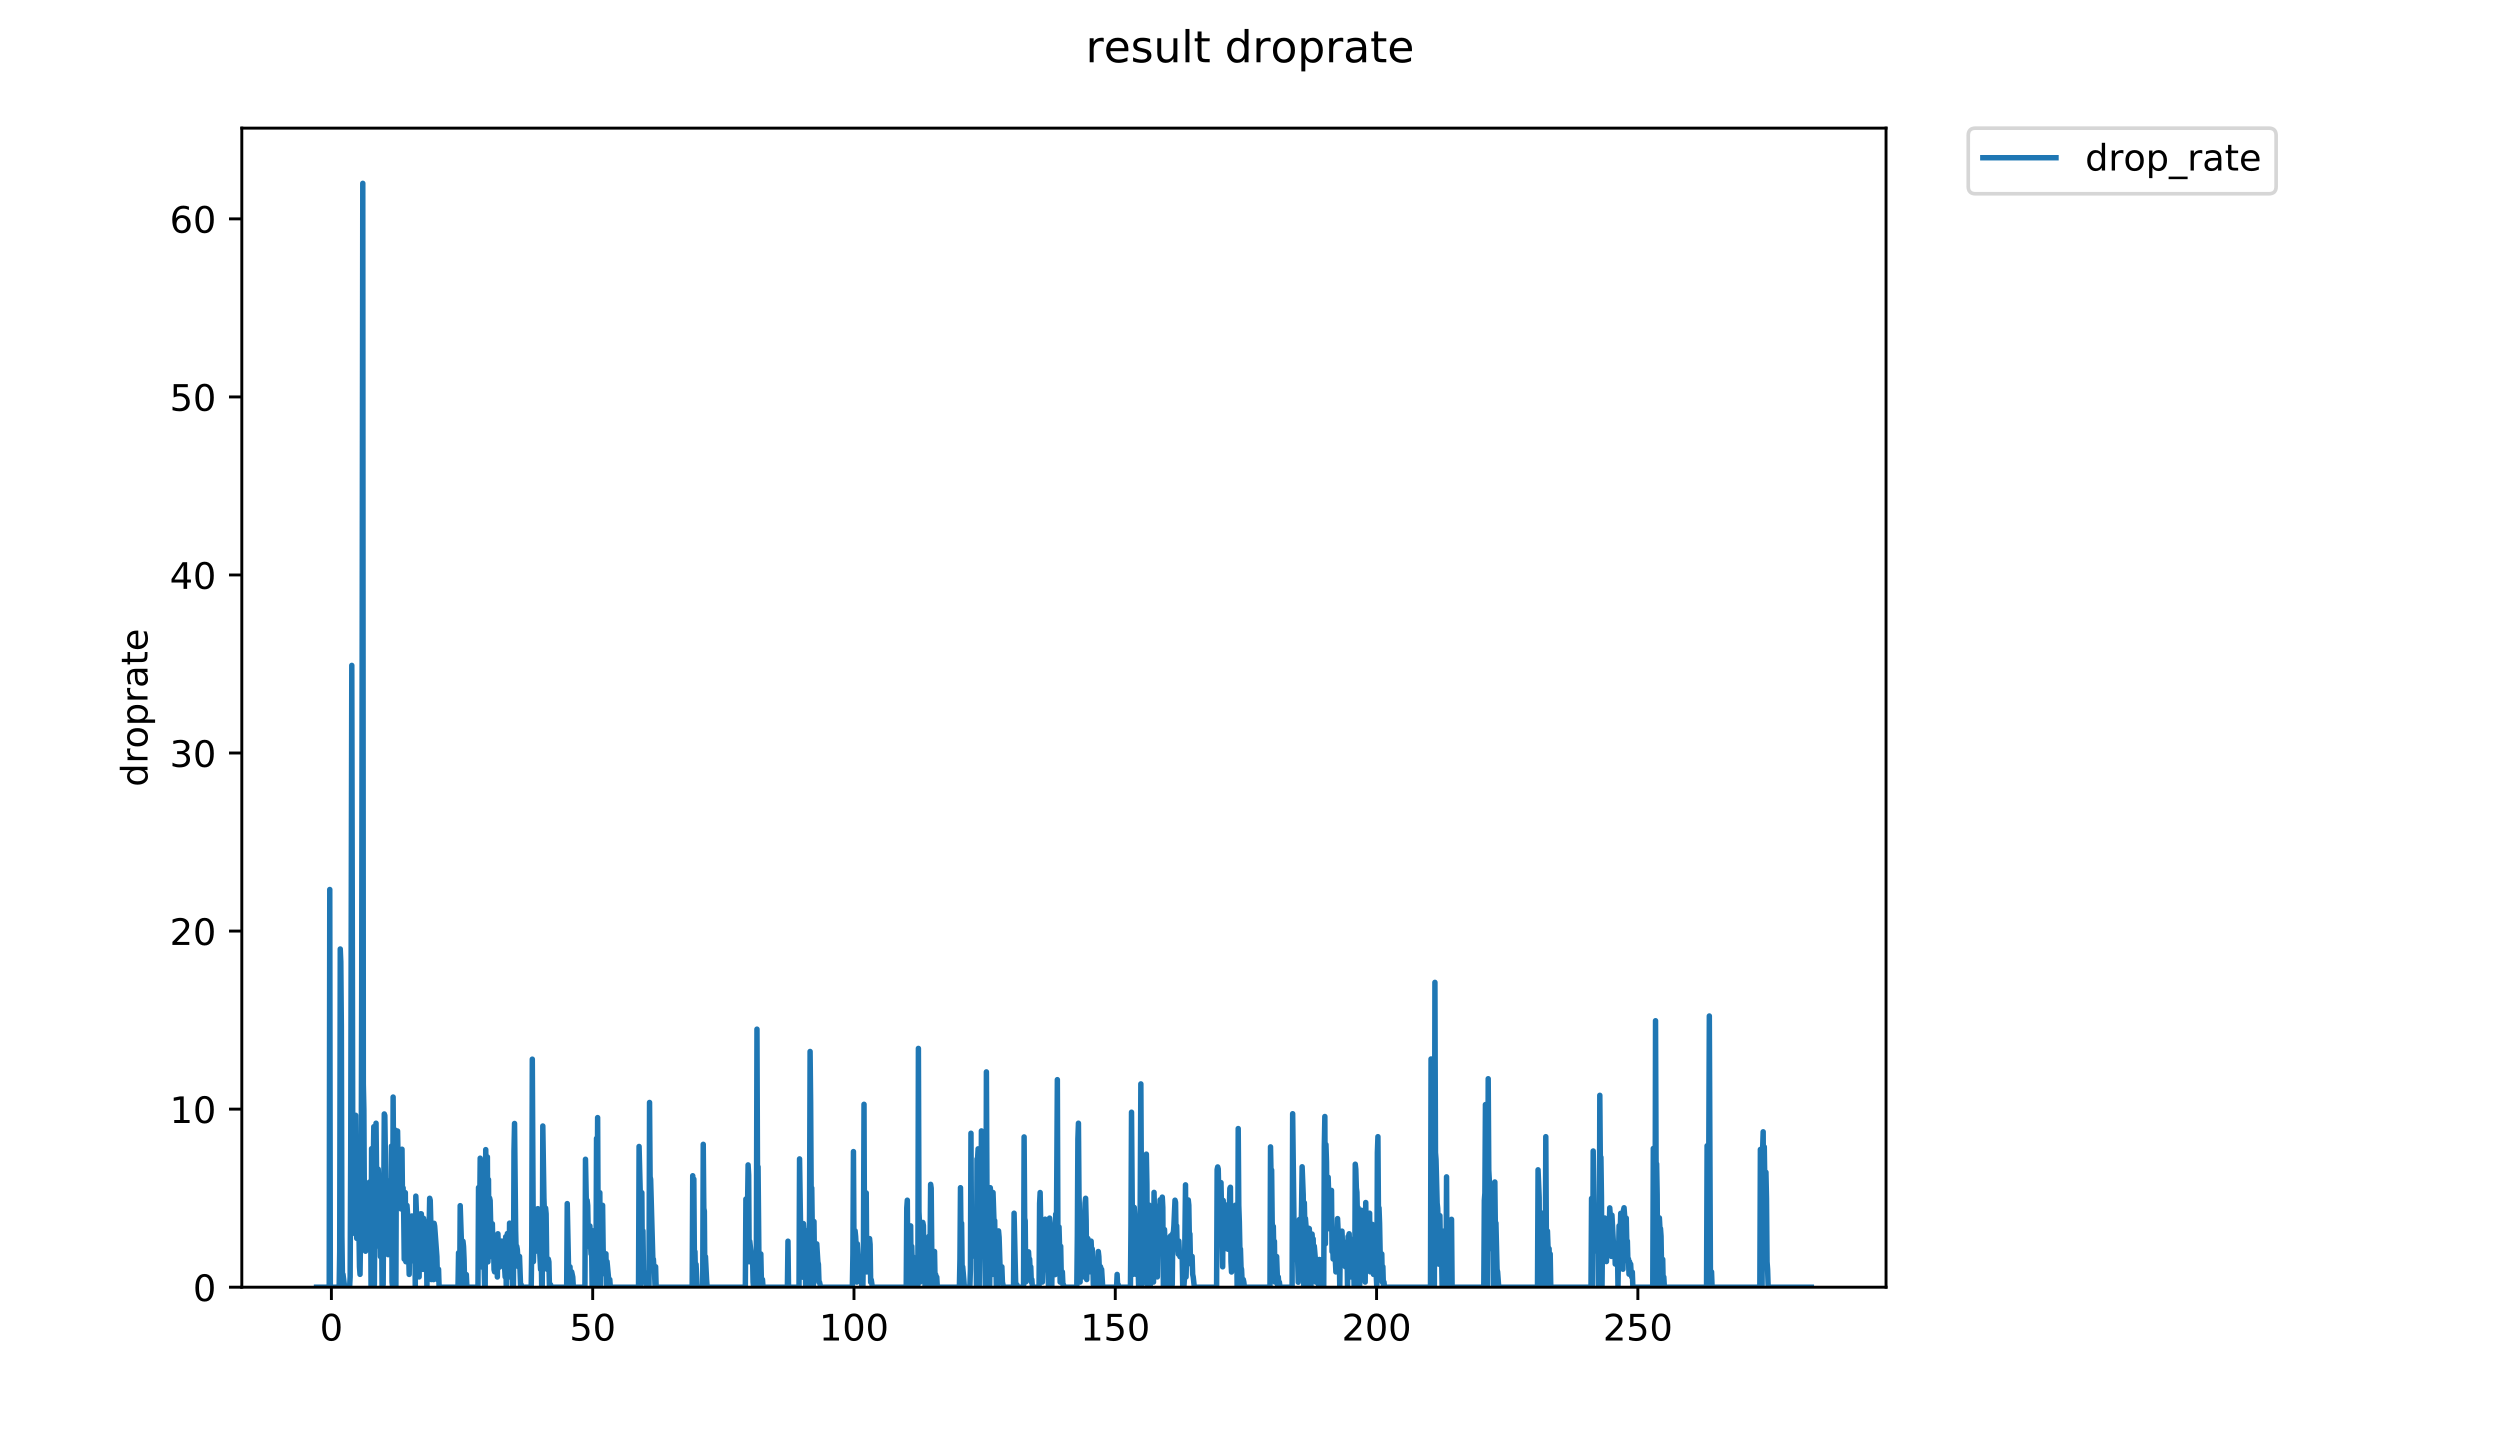 <?xml version="1.0" encoding="utf-8" standalone="no"?>
<!DOCTYPE svg PUBLIC "-//W3C//DTD SVG 1.1//EN"
  "http://www.w3.org/Graphics/SVG/1.1/DTD/svg11.dtd">
<!-- Created with matplotlib (https://matplotlib.org/) -->
<svg height="396pt" version="1.1" viewBox="0 0 684 396" width="684pt" xmlns="http://www.w3.org/2000/svg" xmlns:xlink="http://www.w3.org/1999/xlink">
 <defs>
  <style type="text/css">
*{stroke-linecap:butt;stroke-linejoin:round;}
  </style>
 </defs>
 <g id="figure_1">
  <g id="patch_1">
   <path d="M 0 396 
L 684 396 
L 684 0 
L 0 0 
z
" style="fill:#ffffff;"/>
  </g>
  <g id="axes_1">
   <g id="patch_2">
    <path d="M 66.159 352.174 
L 516.019 352.174 
L 516.019 35.062 
L 66.159 35.062 
z
" style="fill:#ffffff;"/>
   </g>
   <g id="matplotlib.axis_1">
    <g id="xtick_1">
     <g id="line2d_1">
      <defs>
       <path d="M 0 0 
L 0 3.5 
" id="m9788aae1ba" style="stroke:#000000;stroke-width:0.8;"/>
      </defs>
      <g>
       <use style="stroke:#000000;stroke-width:0.8;" x="90.671" xlink:href="#m9788aae1ba" y="352.174"/>
      </g>
     </g>
     <g id="text_1">
      <!-- 0 -->
      <defs>
       <path d="M 31.781 66.406 
Q 24.172 66.406 20.328 58.906 
Q 16.5 51.422 16.5 36.375 
Q 16.5 21.391 20.328 13.891 
Q 24.172 6.391 31.781 6.391 
Q 39.453 6.391 43.281 13.891 
Q 47.125 21.391 47.125 36.375 
Q 47.125 51.422 43.281 58.906 
Q 39.453 66.406 31.781 66.406 
z
M 31.781 74.219 
Q 44.047 74.219 50.516 64.516 
Q 56.984 54.828 56.984 36.375 
Q 56.984 17.969 50.516 8.266 
Q 44.047 -1.422 31.781 -1.422 
Q 19.531 -1.422 13.062 8.266 
Q 6.594 17.969 6.594 36.375 
Q 6.594 54.828 13.062 64.516 
Q 19.531 74.219 31.781 74.219 
z
" id="DejaVuSans-48"/>
      </defs>
      <g transform="translate(87.49 366.773)scale(0.1 -0.1)">
       <use xlink:href="#DejaVuSans-48"/>
      </g>
     </g>
    </g>
    <g id="xtick_2">
     <g id="line2d_2">
      <g>
       <use style="stroke:#000000;stroke-width:0.8;" x="162.161" xlink:href="#m9788aae1ba" y="352.174"/>
      </g>
     </g>
     <g id="text_2">
      <!-- 50 -->
      <defs>
       <path d="M 10.797 72.906 
L 49.516 72.906 
L 49.516 64.594 
L 19.828 64.594 
L 19.828 46.734 
Q 21.969 47.469 24.109 47.828 
Q 26.266 48.188 28.422 48.188 
Q 40.625 48.188 47.75 41.5 
Q 54.891 34.812 54.891 23.391 
Q 54.891 11.625 47.562 5.094 
Q 40.234 -1.422 26.906 -1.422 
Q 22.312 -1.422 17.547 -0.641 
Q 12.797 0.141 7.719 1.703 
L 7.719 11.625 
Q 12.109 9.234 16.797 8.062 
Q 21.484 6.891 26.703 6.891 
Q 35.156 6.891 40.078 11.328 
Q 45.016 15.766 45.016 23.391 
Q 45.016 31 40.078 35.438 
Q 35.156 39.891 26.703 39.891 
Q 22.75 39.891 18.812 39.016 
Q 14.891 38.141 10.797 36.281 
z
" id="DejaVuSans-53"/>
      </defs>
      <g transform="translate(155.798 366.773)scale(0.1 -0.1)">
       <use xlink:href="#DejaVuSans-53"/>
       <use x="63.623" xlink:href="#DejaVuSans-48"/>
      </g>
     </g>
    </g>
    <g id="xtick_3">
     <g id="line2d_3">
      <g>
       <use style="stroke:#000000;stroke-width:0.8;" x="233.65" xlink:href="#m9788aae1ba" y="352.174"/>
      </g>
     </g>
     <g id="text_3">
      <!-- 100 -->
      <defs>
       <path d="M 12.406 8.297 
L 28.516 8.297 
L 28.516 63.922 
L 10.984 60.406 
L 10.984 69.391 
L 28.422 72.906 
L 38.281 72.906 
L 38.281 8.297 
L 54.391 8.297 
L 54.391 0 
L 12.406 0 
z
" id="DejaVuSans-49"/>
      </defs>
      <g transform="translate(224.106 366.773)scale(0.1 -0.1)">
       <use xlink:href="#DejaVuSans-49"/>
       <use x="63.623" xlink:href="#DejaVuSans-48"/>
       <use x="127.246" xlink:href="#DejaVuSans-48"/>
      </g>
     </g>
    </g>
    <g id="xtick_4">
     <g id="line2d_4">
      <g>
       <use style="stroke:#000000;stroke-width:0.8;" x="305.14" xlink:href="#m9788aae1ba" y="352.174"/>
      </g>
     </g>
     <g id="text_4">
      <!-- 150 -->
      <g transform="translate(295.596 366.773)scale(0.1 -0.1)">
       <use xlink:href="#DejaVuSans-49"/>
       <use x="63.623" xlink:href="#DejaVuSans-53"/>
       <use x="127.246" xlink:href="#DejaVuSans-48"/>
      </g>
     </g>
    </g>
    <g id="xtick_5">
     <g id="line2d_5">
      <g>
       <use style="stroke:#000000;stroke-width:0.8;" x="376.63" xlink:href="#m9788aae1ba" y="352.174"/>
      </g>
     </g>
     <g id="text_5">
      <!-- 200 -->
      <defs>
       <path d="M 19.188 8.297 
L 53.609 8.297 
L 53.609 0 
L 7.328 0 
L 7.328 8.297 
Q 12.938 14.109 22.625 23.891 
Q 32.328 33.688 34.812 36.531 
Q 39.547 41.844 41.422 45.531 
Q 43.312 49.219 43.312 52.781 
Q 43.312 58.594 39.234 62.25 
Q 35.156 65.922 28.609 65.922 
Q 23.969 65.922 18.812 64.312 
Q 13.672 62.703 7.812 59.422 
L 7.812 69.391 
Q 13.766 71.781 18.938 73 
Q 24.125 74.219 28.422 74.219 
Q 39.75 74.219 46.484 68.547 
Q 53.219 62.891 53.219 53.422 
Q 53.219 48.922 51.531 44.891 
Q 49.859 40.875 45.406 35.406 
Q 44.188 33.984 37.641 27.219 
Q 31.109 20.453 19.188 8.297 
z
" id="DejaVuSans-50"/>
      </defs>
      <g transform="translate(367.086 366.773)scale(0.1 -0.1)">
       <use xlink:href="#DejaVuSans-50"/>
       <use x="63.623" xlink:href="#DejaVuSans-48"/>
       <use x="127.246" xlink:href="#DejaVuSans-48"/>
      </g>
     </g>
    </g>
    <g id="xtick_6">
     <g id="line2d_6">
      <g>
       <use style="stroke:#000000;stroke-width:0.8;" x="448.119" xlink:href="#m9788aae1ba" y="352.174"/>
      </g>
     </g>
     <g id="text_6">
      <!-- 250 -->
      <g transform="translate(438.576 366.773)scale(0.1 -0.1)">
       <use xlink:href="#DejaVuSans-50"/>
       <use x="63.623" xlink:href="#DejaVuSans-53"/>
       <use x="127.246" xlink:href="#DejaVuSans-48"/>
      </g>
     </g>
    </g>
   </g>
   <g id="matplotlib.axis_2">
    <g id="ytick_1">
     <g id="line2d_7">
      <defs>
       <path d="M 0 0 
L -3.5 0 
" id="m0dadcef025" style="stroke:#000000;stroke-width:0.8;"/>
      </defs>
      <g>
       <use style="stroke:#000000;stroke-width:0.8;" x="66.159" xlink:href="#m0dadcef025" y="352.174"/>
      </g>
     </g>
     <g id="text_7">
      <!-- 0 -->
      <g transform="translate(52.796 355.973)scale(0.1 -0.1)">
       <use xlink:href="#DejaVuSans-48"/>
      </g>
     </g>
    </g>
    <g id="ytick_2">
     <g id="line2d_8">
      <g>
       <use style="stroke:#000000;stroke-width:0.8;" x="66.159" xlink:href="#m0dadcef025" y="303.458"/>
      </g>
     </g>
     <g id="text_8">
      <!-- 10 -->
      <g transform="translate(46.434 307.257)scale(0.1 -0.1)">
       <use xlink:href="#DejaVuSans-49"/>
       <use x="63.623" xlink:href="#DejaVuSans-48"/>
      </g>
     </g>
    </g>
    <g id="ytick_3">
     <g id="line2d_9">
      <g>
       <use style="stroke:#000000;stroke-width:0.8;" x="66.159" xlink:href="#m0dadcef025" y="254.742"/>
      </g>
     </g>
     <g id="text_9">
      <!-- 20 -->
      <g transform="translate(46.434 258.541)scale(0.1 -0.1)">
       <use xlink:href="#DejaVuSans-50"/>
       <use x="63.623" xlink:href="#DejaVuSans-48"/>
      </g>
     </g>
    </g>
    <g id="ytick_4">
     <g id="line2d_10">
      <g>
       <use style="stroke:#000000;stroke-width:0.8;" x="66.159" xlink:href="#m0dadcef025" y="206.026"/>
      </g>
     </g>
     <g id="text_10">
      <!-- 30 -->
      <defs>
       <path d="M 40.578 39.312 
Q 47.656 37.797 51.625 33 
Q 55.609 28.219 55.609 21.188 
Q 55.609 10.406 48.188 4.484 
Q 40.766 -1.422 27.094 -1.422 
Q 22.516 -1.422 17.656 -0.516 
Q 12.797 0.391 7.625 2.203 
L 7.625 11.719 
Q 11.719 9.328 16.594 8.109 
Q 21.484 6.891 26.812 6.891 
Q 36.078 6.891 40.938 10.547 
Q 45.797 14.203 45.797 21.188 
Q 45.797 27.641 41.281 31.266 
Q 36.766 34.906 28.719 34.906 
L 20.219 34.906 
L 20.219 43.016 
L 29.109 43.016 
Q 36.375 43.016 40.234 45.922 
Q 44.094 48.828 44.094 54.297 
Q 44.094 59.906 40.109 62.906 
Q 36.141 65.922 28.719 65.922 
Q 24.656 65.922 20.016 65.031 
Q 15.375 64.156 9.812 62.312 
L 9.812 71.094 
Q 15.438 72.656 20.344 73.438 
Q 25.25 74.219 29.594 74.219 
Q 40.828 74.219 47.359 69.109 
Q 53.906 64.016 53.906 55.328 
Q 53.906 49.266 50.438 45.094 
Q 46.969 40.922 40.578 39.312 
z
" id="DejaVuSans-51"/>
      </defs>
      <g transform="translate(46.434 209.825)scale(0.1 -0.1)">
       <use xlink:href="#DejaVuSans-51"/>
       <use x="63.623" xlink:href="#DejaVuSans-48"/>
      </g>
     </g>
    </g>
    <g id="ytick_5">
     <g id="line2d_11">
      <g>
       <use style="stroke:#000000;stroke-width:0.8;" x="66.159" xlink:href="#m0dadcef025" y="157.31"/>
      </g>
     </g>
     <g id="text_11">
      <!-- 40 -->
      <defs>
       <path d="M 37.797 64.312 
L 12.891 25.391 
L 37.797 25.391 
z
M 35.203 72.906 
L 47.609 72.906 
L 47.609 25.391 
L 58.016 25.391 
L 58.016 17.188 
L 47.609 17.188 
L 47.609 0 
L 37.797 0 
L 37.797 17.188 
L 4.891 17.188 
L 4.891 26.703 
z
" id="DejaVuSans-52"/>
      </defs>
      <g transform="translate(46.434 161.109)scale(0.1 -0.1)">
       <use xlink:href="#DejaVuSans-52"/>
       <use x="63.623" xlink:href="#DejaVuSans-48"/>
      </g>
     </g>
    </g>
    <g id="ytick_6">
     <g id="line2d_12">
      <g>
       <use style="stroke:#000000;stroke-width:0.8;" x="66.159" xlink:href="#m0dadcef025" y="108.594"/>
      </g>
     </g>
     <g id="text_12">
      <!-- 50 -->
      <g transform="translate(46.434 112.393)scale(0.1 -0.1)">
       <use xlink:href="#DejaVuSans-53"/>
       <use x="63.623" xlink:href="#DejaVuSans-48"/>
      </g>
     </g>
    </g>
    <g id="ytick_7">
     <g id="line2d_13">
      <g>
       <use style="stroke:#000000;stroke-width:0.8;" x="66.159" xlink:href="#m0dadcef025" y="59.878"/>
      </g>
     </g>
     <g id="text_13">
      <!-- 60 -->
      <defs>
       <path d="M 33.016 40.375 
Q 26.375 40.375 22.484 35.828 
Q 18.609 31.297 18.609 23.391 
Q 18.609 15.531 22.484 10.953 
Q 26.375 6.391 33.016 6.391 
Q 39.656 6.391 43.531 10.953 
Q 47.406 15.531 47.406 23.391 
Q 47.406 31.297 43.531 35.828 
Q 39.656 40.375 33.016 40.375 
z
M 52.594 71.297 
L 52.594 62.312 
Q 48.875 64.062 45.094 64.984 
Q 41.312 65.922 37.594 65.922 
Q 27.828 65.922 22.672 59.328 
Q 17.531 52.734 16.797 39.406 
Q 19.672 43.656 24.016 45.922 
Q 28.375 48.188 33.594 48.188 
Q 44.578 48.188 50.953 41.516 
Q 57.328 34.859 57.328 23.391 
Q 57.328 12.156 50.688 5.359 
Q 44.047 -1.422 33.016 -1.422 
Q 20.359 -1.422 13.672 8.266 
Q 6.984 17.969 6.984 36.375 
Q 6.984 53.656 15.188 63.938 
Q 23.391 74.219 37.203 74.219 
Q 40.922 74.219 44.703 73.484 
Q 48.484 72.75 52.594 71.297 
z
" id="DejaVuSans-54"/>
      </defs>
      <g transform="translate(46.434 63.677)scale(0.1 -0.1)">
       <use xlink:href="#DejaVuSans-54"/>
       <use x="63.623" xlink:href="#DejaVuSans-48"/>
      </g>
     </g>
    </g>
    <g id="text_14">
     <!-- droprate -->
     <defs>
      <path d="M 45.406 46.391 
L 45.406 75.984 
L 54.391 75.984 
L 54.391 0 
L 45.406 0 
L 45.406 8.203 
Q 42.578 3.328 38.25 0.953 
Q 33.938 -1.422 27.875 -1.422 
Q 17.969 -1.422 11.734 6.484 
Q 5.516 14.406 5.516 27.297 
Q 5.516 40.188 11.734 48.094 
Q 17.969 56 27.875 56 
Q 33.938 56 38.25 53.625 
Q 42.578 51.266 45.406 46.391 
z
M 14.797 27.297 
Q 14.797 17.391 18.875 11.75 
Q 22.953 6.109 30.078 6.109 
Q 37.203 6.109 41.297 11.75 
Q 45.406 17.391 45.406 27.297 
Q 45.406 37.203 41.297 42.844 
Q 37.203 48.484 30.078 48.484 
Q 22.953 48.484 18.875 42.844 
Q 14.797 37.203 14.797 27.297 
z
" id="DejaVuSans-100"/>
      <path d="M 41.109 46.297 
Q 39.594 47.172 37.812 47.578 
Q 36.031 48 33.891 48 
Q 26.266 48 22.188 43.047 
Q 18.109 38.094 18.109 28.812 
L 18.109 0 
L 9.078 0 
L 9.078 54.688 
L 18.109 54.688 
L 18.109 46.188 
Q 20.953 51.172 25.484 53.578 
Q 30.031 56 36.531 56 
Q 37.453 56 38.578 55.875 
Q 39.703 55.766 41.062 55.516 
z
" id="DejaVuSans-114"/>
      <path d="M 30.609 48.391 
Q 23.391 48.391 19.188 42.75 
Q 14.984 37.109 14.984 27.297 
Q 14.984 17.484 19.156 11.844 
Q 23.344 6.203 30.609 6.203 
Q 37.797 6.203 41.984 11.859 
Q 46.188 17.531 46.188 27.297 
Q 46.188 37.016 41.984 42.703 
Q 37.797 48.391 30.609 48.391 
z
M 30.609 56 
Q 42.328 56 49.016 48.375 
Q 55.719 40.766 55.719 27.297 
Q 55.719 13.875 49.016 6.219 
Q 42.328 -1.422 30.609 -1.422 
Q 18.844 -1.422 12.172 6.219 
Q 5.516 13.875 5.516 27.297 
Q 5.516 40.766 12.172 48.375 
Q 18.844 56 30.609 56 
z
" id="DejaVuSans-111"/>
      <path d="M 18.109 8.203 
L 18.109 -20.797 
L 9.078 -20.797 
L 9.078 54.688 
L 18.109 54.688 
L 18.109 46.391 
Q 20.953 51.266 25.266 53.625 
Q 29.594 56 35.594 56 
Q 45.562 56 51.781 48.094 
Q 58.016 40.188 58.016 27.297 
Q 58.016 14.406 51.781 6.484 
Q 45.562 -1.422 35.594 -1.422 
Q 29.594 -1.422 25.266 0.953 
Q 20.953 3.328 18.109 8.203 
z
M 48.688 27.297 
Q 48.688 37.203 44.609 42.844 
Q 40.531 48.484 33.406 48.484 
Q 26.266 48.484 22.188 42.844 
Q 18.109 37.203 18.109 27.297 
Q 18.109 17.391 22.188 11.75 
Q 26.266 6.109 33.406 6.109 
Q 40.531 6.109 44.609 11.75 
Q 48.688 17.391 48.688 27.297 
z
" id="DejaVuSans-112"/>
      <path d="M 34.281 27.484 
Q 23.391 27.484 19.188 25 
Q 14.984 22.516 14.984 16.5 
Q 14.984 11.719 18.141 8.906 
Q 21.297 6.109 26.703 6.109 
Q 34.188 6.109 38.703 11.406 
Q 43.219 16.703 43.219 25.484 
L 43.219 27.484 
z
M 52.203 31.203 
L 52.203 0 
L 43.219 0 
L 43.219 8.297 
Q 40.141 3.328 35.547 0.953 
Q 30.953 -1.422 24.312 -1.422 
Q 15.922 -1.422 10.953 3.297 
Q 6 8.016 6 15.922 
Q 6 25.141 12.172 29.828 
Q 18.359 34.516 30.609 34.516 
L 43.219 34.516 
L 43.219 35.406 
Q 43.219 41.609 39.141 45 
Q 35.062 48.391 27.688 48.391 
Q 23 48.391 18.547 47.266 
Q 14.109 46.141 10.016 43.891 
L 10.016 52.203 
Q 14.938 54.109 19.578 55.047 
Q 24.219 56 28.609 56 
Q 40.484 56 46.344 49.844 
Q 52.203 43.703 52.203 31.203 
z
" id="DejaVuSans-97"/>
      <path d="M 18.312 70.219 
L 18.312 54.688 
L 36.812 54.688 
L 36.812 47.703 
L 18.312 47.703 
L 18.312 18.016 
Q 18.312 11.328 20.141 9.422 
Q 21.969 7.516 27.594 7.516 
L 36.812 7.516 
L 36.812 0 
L 27.594 0 
Q 17.188 0 13.234 3.875 
Q 9.281 7.766 9.281 18.016 
L 9.281 47.703 
L 2.688 47.703 
L 2.688 54.688 
L 9.281 54.688 
L 9.281 70.219 
z
" id="DejaVuSans-116"/>
      <path d="M 56.203 29.594 
L 56.203 25.203 
L 14.891 25.203 
Q 15.484 15.922 20.484 11.062 
Q 25.484 6.203 34.422 6.203 
Q 39.594 6.203 44.453 7.469 
Q 49.312 8.734 54.109 11.281 
L 54.109 2.781 
Q 49.266 0.734 44.188 -0.344 
Q 39.109 -1.422 33.891 -1.422 
Q 20.797 -1.422 13.156 6.188 
Q 5.516 13.812 5.516 26.812 
Q 5.516 40.234 12.766 48.109 
Q 20.016 56 32.328 56 
Q 43.359 56 49.781 48.891 
Q 56.203 41.797 56.203 29.594 
z
M 47.219 32.234 
Q 47.125 39.594 43.094 43.984 
Q 39.062 48.391 32.422 48.391 
Q 24.906 48.391 20.391 44.141 
Q 15.875 39.891 15.188 32.172 
z
" id="DejaVuSans-101"/>
     </defs>
     <g transform="translate(40.354 215.236)rotate(-90)scale(0.1 -0.1)">
      <use xlink:href="#DejaVuSans-100"/>
      <use x="63.477" xlink:href="#DejaVuSans-114"/>
      <use x="104.559" xlink:href="#DejaVuSans-111"/>
      <use x="165.74" xlink:href="#DejaVuSans-112"/>
      <use x="229.217" xlink:href="#DejaVuSans-114"/>
      <use x="270.33" xlink:href="#DejaVuSans-97"/>
      <use x="331.609" xlink:href="#DejaVuSans-116"/>
      <use x="370.818" xlink:href="#DejaVuSans-101"/>
     </g>
    </g>
   </g>
   <g id="line2d_14">
    <path clip-path="url(#p35def9f3db)" d="M 86.607 352.174 
L 90.074 352.174 
L 90.224 243.37 
L 90.376 352.174 
L 92.792 352.174 
L 92.942 342.403 
L 93.093 259.649 
L 93.243 263.154 
L 93.394 280.78 
L 93.545 338.235 
L 93.695 349.37 
L 93.846 348.664 
L 94.299 352.174 
L 95.651 352.174 
L 95.801 349.374 
L 95.951 315.672 
L 96.251 182.055 
L 96.551 334.625 
L 96.701 332.462 
L 96.851 333.949 
L 97.002 320.677 
L 97.153 337.559 
L 97.304 305.143 
L 97.604 338.818 
L 97.754 320.54 
L 97.903 321.199 
L 98.053 335.303 
L 98.204 336.731 
L 98.354 346.583 
L 98.505 348.664 
L 98.807 327.048 
L 98.957 272.035 
L 99.257 50.163 
L 99.406 296.559 
L 99.556 303.599 
L 99.708 331.266 
L 99.858 326.904 
L 100.008 342.333 
L 100.458 329.679 
L 100.608 340.927 
L 100.759 333.276 
L 100.909 338.155 
L 101.059 323.435 
L 101.212 325.841 
L 101.365 323.843 
L 101.517 352.174 
L 101.667 314.268 
L 101.82 322.376 
L 101.97 321.377 
L 102.122 318.769 
L 102.273 308.267 
L 102.425 351.481 
L 102.732 310.831 
L 102.882 307.313 
L 103.182 335.278 
L 103.331 340.91 
L 103.482 319.884 
L 103.934 329.936 
L 104.084 343.799 
L 104.235 326.904 
L 104.385 333.923 
L 104.535 352.174 
L 104.685 340.943 
L 104.835 351.471 
L 105.137 304.782 
L 105.287 305.211 
L 105.438 315.881 
L 105.589 341.705 
L 105.741 322.903 
L 106.043 335.424 
L 106.197 343.279 
L 106.504 332.163 
L 106.655 342.431 
L 106.807 339.701 
L 107.107 313.566 
L 107.258 350.77 
L 107.408 352.174 
L 107.558 300.154 
L 107.708 321.99 
L 107.858 316.271 
L 108.009 317.877 
L 108.161 309.21 
L 108.316 352.174 
L 108.469 309.392 
L 108.774 309.453 
L 109.08 325.804 
L 109.231 317.975 
L 109.686 330.753 
L 109.988 314.431 
L 110.14 329.936 
L 110.291 324.994 
L 110.443 331.326 
L 110.594 344.508 
L 110.745 327.012 
L 110.896 326.313 
L 111.047 345.205 
L 111.349 329.808 
L 111.499 331.905 
L 111.802 343.14 
L 111.953 348.679 
L 112.104 338.875 
L 112.256 340.343 
L 112.406 345.052 
L 112.557 334.701 
L 112.709 332.688 
L 112.86 334.028 
L 113.162 341.023 
L 113.464 332.604 
L 113.616 352.174 
L 113.768 327.263 
L 113.919 331.236 
L 114.07 338.155 
L 114.22 339.539 
L 114.37 332.491 
L 114.521 334.65 
L 114.671 349.366 
L 114.821 335.327 
L 114.971 334.625 
L 115.124 332.078 
L 115.276 332.106 
L 115.733 347.303 
L 115.885 333.33 
L 116.036 341.055 
L 116.187 335.424 
L 116.494 340.575 
L 116.645 336.145 
L 116.799 352.174 
L 116.95 342.459 
L 117.104 344.595 
L 117.254 334.002 
L 117.407 335.566 
L 117.559 327.851 
L 117.71 328.41 
L 117.86 334.002 
L 118.012 350.086 
L 118.163 335.376 
L 118.317 341.18 
L 118.468 342.431 
L 118.621 350.101 
L 118.771 334.701 
L 118.923 335.472 
L 119.53 343.799 
L 119.684 350.113 
L 119.835 349.398 
L 119.986 347.268 
L 120.136 352.174 
L 125.307 352.174 
L 125.458 342.764 
L 125.608 352.174 
L 125.76 352.174 
L 125.911 329.872 
L 126.215 338.951 
L 126.52 352.174 
L 126.671 339.611 
L 126.823 341.039 
L 126.978 344.679 
L 127.128 352.174 
L 127.28 348.694 
L 127.43 350.772 
L 127.583 348.719 
L 127.734 352.174 
L 130.773 352.174 
L 130.924 324.916 
L 131.076 332.021 
L 131.229 332.192 
L 131.381 316.883 
L 131.532 320.631 
L 131.988 346.708 
L 132.139 346.607 
L 132.29 338.913 
L 132.594 352.174 
L 132.745 352.174 
L 132.896 314.539 
L 133.047 322.861 
L 133.198 321.288 
L 133.349 316.528 
L 133.501 345.254 
L 133.651 322.734 
L 133.801 343.64 
L 133.953 327.781 
L 134.104 328.478 
L 134.406 341.675 
L 134.558 343.835 
L 134.709 334.825 
L 134.864 341.882 
L 135.015 338.989 
L 135.168 347.364 
L 135.319 347.968 
L 135.47 347.268 
L 135.622 343.858 
L 135.773 347.31 
L 135.925 342.431 
L 136.076 349.382 
L 136.227 337.559 
L 136.381 341.794 
L 136.531 339.647 
L 136.686 346.685 
L 136.99 344.627 
L 137.294 339.557 
L 137.445 342.403 
L 137.596 340.292 
L 137.902 345.911 
L 138.055 346.662 
L 138.205 349.362 
L 138.358 338.374 
L 138.508 352.174 
L 138.662 339.156 
L 138.813 337.496 
L 139.115 343.062 
L 139.265 349.37 
L 139.415 334.65 
L 139.566 348.674 
L 139.717 340.309 
L 139.87 342.5 
L 140.02 342.403 
L 140.175 351.488 
L 140.325 352.174 
L 140.475 352.174 
L 140.625 314.917 
L 140.778 307.386 
L 141.08 336.731 
L 141.231 343.088 
L 141.382 340.975 
L 141.535 341.838 
L 141.837 346.567 
L 142.138 343.763 
L 142.442 352.174 
L 142.593 351.478 
L 142.746 352.174 
L 145.335 352.174 
L 145.485 340.975 
L 145.636 289.79 
L 145.938 345.185 
L 146.088 339.575 
L 146.391 342.459 
L 146.542 335.351 
L 146.845 339.683 
L 147.148 330.692 
L 147.45 338.135 
L 147.902 347.316 
L 148.053 340.991 
L 148.207 352.174 
L 148.359 352.174 
L 148.51 308.078 
L 148.815 327.676 
L 149.117 336.798 
L 149.268 330.538 
L 149.42 332.115 
L 149.571 344.486 
L 149.722 347.303 
L 149.873 344.486 
L 150.024 344.486 
L 150.177 345.254 
L 150.33 352.174 
L 150.482 352.174 
L 150.633 351.474 
L 150.787 352.174 
L 155.043 352.174 
L 155.195 329.306 
L 155.65 351.478 
L 155.803 347.33 
L 155.954 346.599 
L 156.105 352.174 
L 156.257 348.022 
L 156.408 347.975 
L 156.711 349.402 
L 156.864 352.174 
L 160.036 352.174 
L 160.186 317.177 
L 160.489 332.632 
L 160.64 328.41 
L 160.791 329.84 
L 160.942 337.538 
L 161.093 335.4 
L 161.246 341.118 
L 161.397 335.424 
L 161.697 343.062 
L 161.848 339.575 
L 161.999 352.174 
L 162.149 336.731 
L 162.299 345.155 
L 162.908 352.174 
L 163.06 347.323 
L 163.21 311.46 
L 163.36 339.539 
L 163.51 305.778 
L 163.661 337.496 
L 163.811 338.115 
L 164.112 326.313 
L 164.263 352.174 
L 164.413 332.519 
L 164.719 330.341 
L 164.869 329.776 
L 165.02 341.675 
L 165.175 344.69 
L 165.327 344.541 
L 165.481 345.322 
L 165.632 348.704 
L 165.782 343.036 
L 165.933 352.174 
L 166.083 345.155 
L 166.533 350.062 
L 166.684 350.776 
L 166.835 350.077 
L 166.986 352.174 
L 174.7 352.174 
L 174.851 313.677 
L 175.152 325.576 
L 175.303 352.174 
L 175.605 326.313 
L 175.756 346.575 
L 175.906 336.753 
L 176.057 347.975 
L 176.207 347.975 
L 176.358 350.772 
L 176.509 348.679 
L 176.961 352.174 
L 177.565 352.174 
L 177.715 301.633 
L 177.865 321.946 
L 178.015 322.692 
L 178.617 344.453 
L 178.769 344.519 
L 178.92 347.282 
L 179.071 347.968 
L 179.222 352.174 
L 179.372 346.567 
L 179.523 352.174 
L 189.377 352.174 
L 189.529 321.683 
L 189.681 324.376 
L 189.833 322.605 
L 189.985 344.562 
L 190.137 342.445 
L 190.289 349.394 
L 190.441 345.92 
L 190.744 352.174 
L 192.255 352.174 
L 192.407 313.09 
L 192.559 330.618 
L 192.71 331.355 
L 192.861 352.174 
L 193.013 343.811 
L 193.317 350.092 
L 193.468 352.174 
L 203.923 352.174 
L 204.076 328.057 
L 204.227 329.142 
L 204.378 335.4 
L 204.529 329.904 
L 204.681 318.721 
L 204.832 321.509 
L 204.984 345.215 
L 205.135 339.629 
L 205.438 342.417 
L 205.589 345.215 
L 205.891 343.763 
L 206.042 350.774 
L 206.192 352.174 
L 206.801 352.174 
L 206.954 339.754 
L 207.104 281.581 
L 207.254 321.946 
L 207.405 319.23 
L 207.706 351.472 
L 207.857 345.155 
L 208.158 343.075 
L 208.309 350.077 
L 208.61 350.071 
L 208.761 352.174 
L 215.43 352.174 
L 215.588 339.593 
L 215.738 352.174 
L 218.607 352.174 
L 218.757 317.076 
L 219.209 347.282 
L 219.51 342.403 
L 219.667 349.445 
L 219.819 334.776 
L 220.123 339.718 
L 220.274 336.753 
L 220.425 352.174 
L 220.575 336.731 
L 220.878 341.765 
L 221.029 340.959 
L 221.183 352.174 
L 221.339 352.174 
L 221.491 332.078 
L 221.641 287.687 
L 221.792 301.851 
L 221.943 327.676 
L 222.094 325.032 
L 222.246 336.863 
L 222.401 335.069 
L 222.552 352.174 
L 222.704 334.208 
L 222.854 346.583 
L 223.007 349.41 
L 223.16 341.794 
L 223.312 342.445 
L 223.463 340.326 
L 223.767 345.264 
L 223.918 345.911 
L 224.072 350.798 
L 224.225 350.802 
L 224.53 352.174 
L 233.2 352.174 
L 233.352 343.14 
L 233.503 315.077 
L 233.653 341.66 
L 233.954 336.753 
L 234.107 338.334 
L 234.262 341.318 
L 234.413 350.78 
L 234.564 340.309 
L 234.867 346.575 
L 235.018 345.175 
L 235.168 345.875 
L 235.319 348.664 
L 235.471 343.847 
L 235.622 346.599 
L 235.775 352.174 
L 236.088 352.174 
L 236.243 340.672 
L 236.395 302.138 
L 236.545 346.583 
L 236.697 328.478 
L 236.849 332.021 
L 237 326.387 
L 237.152 347.999 
L 237.454 339.611 
L 237.606 346.638 
L 237.757 338.894 
L 237.908 338.875 
L 238.06 340.477 
L 238.215 350.81 
L 238.371 350.144 
L 238.678 352.174 
L 247.94 352.174 
L 248.09 330.507 
L 248.241 328.376 
L 248.395 348.724 
L 248.702 339.647 
L 248.852 347.268 
L 249.003 337.475 
L 249.154 335.4 
L 249.305 351.475 
L 249.456 340.991 
L 249.606 346.575 
L 249.758 343.835 
L 249.913 352.174 
L 250.064 347.31 
L 250.216 352.174 
L 251.121 352.174 
L 251.274 286.849 
L 251.427 331.561 
L 251.578 334.726 
L 251.729 350.776 
L 251.879 343.101 
L 252.03 345.155 
L 252.18 344.441 
L 252.331 334.701 
L 252.486 334.459 
L 252.643 335.329 
L 252.795 344.616 
L 252.95 346.008 
L 253.102 352.174 
L 253.254 339.683 
L 253.405 339.575 
L 254.012 352.174 
L 254.163 338.235 
L 254.316 341.102 
L 254.467 341.039 
L 254.621 324.042 
L 254.773 325.11 
L 254.925 341.838 
L 255.079 342.159 
L 255.23 352.174 
L 255.381 345.866 
L 255.534 350.798 
L 255.685 342.403 
L 255.838 350.794 
L 255.989 348.684 
L 256.143 349.445 
L 256.296 349.414 
L 256.447 352.174 
L 262.487 352.174 
L 262.639 344.519 
L 262.79 324.955 
L 262.941 339.629 
L 263.092 334.676 
L 263.244 347.33 
L 263.395 346.591 
L 263.696 350.074 
L 263.847 352.174 
L 265.355 352.174 
L 265.506 347.275 
L 265.656 310.057 
L 265.806 341.66 
L 265.957 343.751 
L 266.107 340.943 
L 266.257 342.347 
L 266.557 334.6 
L 266.708 338.837 
L 266.858 338.837 
L 267.008 332.548 
L 267.159 352.174 
L 267.309 317.076 
L 267.459 317.127 
L 267.61 314.323 
L 267.761 325.576 
L 267.911 352.174 
L 268.211 319.087 
L 268.363 343.14 
L 268.513 309.416 
L 268.663 312.22 
L 268.814 331.115 
L 268.965 331.934 
L 269.116 331.176 
L 269.266 338.135 
L 269.417 338.681 
L 269.573 352.174 
L 269.727 352.174 
L 269.878 293.271 
L 270.029 325.615 
L 270.179 324.837 
L 270.481 338.135 
L 270.784 352.174 
L 270.935 324.955 
L 271.085 326.313 
L 271.237 337.538 
L 271.389 336.236 
L 271.542 348.684 
L 271.693 326.276 
L 271.994 335.351 
L 272.144 333.949 
L 272.294 343.738 
L 272.444 343.049 
L 272.595 352.174 
L 272.747 341.705 
L 272.897 352.174 
L 273.199 336.775 
L 273.354 338.49 
L 273.66 347.993 
L 273.81 348.674 
L 273.961 350.772 
L 274.111 346.591 
L 274.262 350.772 
L 274.563 352.174 
L 277.302 352.174 
L 277.453 331.934 
L 277.909 352.174 
L 278.059 351.473 
L 278.213 351.487 
L 278.364 352.174 
L 280.041 352.174 
L 280.195 311.064 
L 280.346 333.357 
L 280.497 334.002 
L 280.647 350.737 
L 280.798 347.268 
L 280.949 347.981 
L 281.253 350.101 
L 281.405 342.5 
L 281.558 345.264 
L 281.708 344.486 
L 281.863 348.063 
L 282.014 346.599 
L 282.165 350.776 
L 282.315 350.077 
L 282.466 352.174 
L 284.28 352.174 
L 284.432 329.306 
L 284.582 326.276 
L 284.885 342.445 
L 285.036 338.175 
L 285.187 350.776 
L 285.488 337.517 
L 285.801 347.425 
L 285.954 333.57 
L 286.111 342.067 
L 286.262 341.765 
L 286.413 343.775 
L 286.564 340.275 
L 286.867 352.174 
L 287.018 336.798 
L 287.169 333.276 
L 287.319 334.65 
L 287.47 343.088 
L 287.621 338.894 
L 287.772 352.174 
L 287.922 337.475 
L 288.073 343.775 
L 288.224 343.075 
L 288.378 343.279 
L 288.532 344.616 
L 288.685 348.739 
L 288.838 332.192 
L 288.991 343.906 
L 289.291 295.397 
L 289.442 338.155 
L 289.594 342.459 
L 289.748 335.684 
L 289.901 341.18 
L 290.053 350.782 
L 290.203 340.975 
L 290.357 348.743 
L 290.509 349.41 
L 290.661 347.999 
L 290.811 351.473 
L 290.963 351.481 
L 291.116 352.174 
L 294.609 352.174 
L 294.759 338.175 
L 294.91 311.577 
L 295.06 307.313 
L 295.211 326.94 
L 295.361 331.876 
L 295.512 350.774 
L 295.663 343.088 
L 295.814 343.088 
L 295.964 342.375 
L 296.115 343.049 
L 296.27 342.595 
L 296.57 349.366 
L 296.872 329.142 
L 297.024 327.851 
L 297.174 333.949 
L 297.326 350.089 
L 297.476 340.975 
L 297.626 338.837 
L 297.777 345.866 
L 297.927 344.453 
L 298.078 347.268 
L 298.228 347.962 
L 298.38 345.235 
L 298.531 339.575 
L 298.682 343.101 
L 298.832 341.675 
L 298.983 344.475 
L 299.134 351.476 
L 299.285 347.275 
L 299.436 346.575 
L 299.586 347.981 
L 299.737 345.884 
L 299.889 351.477 
L 300.191 345.195 
L 300.342 349.378 
L 300.493 342.417 
L 300.644 343.799 
L 300.946 351.475 
L 301.096 346.567 
L 301.25 347.364 
L 301.401 347.296 
L 301.703 352.174 
L 305.493 352.174 
L 305.646 348.684 
L 305.799 352.174 
L 305.954 351.491 
L 306.108 352.174 
L 309.283 352.174 
L 309.433 335.303 
L 309.583 304.303 
L 309.883 341.69 
L 310.033 348.659 
L 310.183 333.194 
L 310.333 330.351 
L 310.633 335.303 
L 310.783 348.649 
L 310.933 345.847 
L 311.083 345.144 
L 311.234 340.975 
L 311.535 352.174 
L 311.836 352.174 
L 312.136 296.559 
L 312.436 351.474 
L 312.587 336.006 
L 312.738 333.384 
L 312.889 325.576 
L 313.039 331.817 
L 313.19 326.976 
L 313.34 328.308 
L 313.49 343.022 
L 313.64 315.777 
L 313.79 324.055 
L 313.94 351.47 
L 314.09 331.085 
L 314.241 335.448 
L 314.391 329.711 
L 314.541 331.847 
L 314.691 352.174 
L 314.993 333.923 
L 315.143 350.068 
L 315.295 333.33 
L 315.445 338.818 
L 315.596 350.778 
L 315.746 326.239 
L 316.047 339.521 
L 316.198 329.936 
L 316.348 332.491 
L 316.648 349.358 
L 316.948 330.382 
L 317.098 333.949 
L 317.248 333.194 
L 317.398 328.273 
L 317.548 331.085 
L 317.698 331.788 
L 317.848 340.224 
L 317.998 327.535 
L 318.148 330.382 
L 318.298 352.174 
L 318.45 336.929 
L 318.604 336.393 
L 318.758 340.493 
L 318.911 338.451 
L 319.065 341.211 
L 319.217 340.377 
L 319.369 341.75 
L 319.521 352.174 
L 319.674 344.573 
L 319.824 343.775 
L 319.975 341.675 
L 320.125 352.174 
L 320.275 338.115 
L 320.425 351.471 
L 320.575 345.155 
L 320.725 351.473 
L 320.876 337.412 
L 321.027 337.496 
L 321.177 335.327 
L 321.479 328.376 
L 321.63 328.976 
L 321.78 338.894 
L 321.931 335.376 
L 322.081 341.63 
L 322.232 341.023 
L 322.384 343.153 
L 322.534 339.557 
L 322.686 343.153 
L 322.838 343.823 
L 322.988 343.062 
L 323.289 343.062 
L 323.441 343.811 
L 323.594 352.174 
L 323.75 344.541 
L 323.902 352.174 
L 324.052 350.074 
L 324.354 324.176 
L 324.504 349.374 
L 324.807 338.97 
L 325.108 328.308 
L 325.258 329.744 
L 325.408 338.818 
L 325.56 337.601 
L 325.711 345.165 
L 325.861 345.866 
L 326.162 343.751 
L 326.312 348.664 
L 326.462 349.362 
L 326.766 352.174 
L 332.858 352.174 
L 333.009 319.977 
L 333.16 319.277 
L 333.31 319.837 
L 333.61 333.897 
L 333.912 339.557 
L 334.063 323.559 
L 334.521 346.599 
L 334.671 328.444 
L 334.822 332.604 
L 334.975 329.435 
L 335.126 329.744 
L 335.277 336.863 
L 335.428 337.454 
L 335.732 341.69 
L 335.883 330.476 
L 336.036 341.809 
L 336.492 325.11 
L 336.642 324.837 
L 336.793 345.155 
L 336.945 348.022 
L 337.258 332.607 
L 337.559 345.155 
L 337.711 344.541 
L 338.013 329.744 
L 338.317 332.853 
L 338.474 352.174 
L 338.625 352.174 
L 338.776 308.778 
L 338.929 329.808 
L 339.083 334.233 
L 339.238 341.968 
L 339.389 341.72 
L 339.543 346.7 
L 339.695 347.303 
L 339.853 350.832 
L 340.011 351.508 
L 340.161 350.077 
L 340.314 350.798 
L 340.467 352.174 
L 347.463 352.174 
L 347.614 313.788 
L 347.765 322.12 
L 347.916 320.115 
L 348.07 334.335 
L 348.226 337.143 
L 348.377 335.543 
L 348.529 343.835 
L 348.68 339.611 
L 348.83 350.774 
L 348.981 345.165 
L 349.132 346.583 
L 349.283 343.775 
L 349.586 352.174 
L 349.737 349.382 
L 349.888 351.479 
L 350.042 350.8 
L 350.196 352.174 
L 353.519 352.174 
L 353.67 304.714 
L 354.124 341.824 
L 354.276 344.53 
L 354.429 336.371 
L 354.58 334.726 
L 354.732 334.751 
L 355.04 344.762 
L 355.195 350.813 
L 355.35 335.845 
L 355.503 333.648 
L 355.655 335.519 
L 355.807 345.92 
L 356.11 329.904 
L 356.261 319.23 
L 356.562 326.94 
L 356.713 352.174 
L 356.864 329.076 
L 357.015 336.145 
L 357.166 333.357 
L 357.316 335.327 
L 357.467 352.174 
L 357.769 338.235 
L 357.921 336.19 
L 358.071 336.052 
L 358.223 336.145 
L 358.527 341.78 
L 358.679 352.174 
L 358.83 338.255 
L 358.983 337.642 
L 359.133 340.275 
L 359.285 338.951 
L 359.436 347.987 
L 359.586 340.943 
L 359.889 344.519 
L 360.043 350.798 
L 360.193 347.981 
L 360.501 350.819 
L 360.652 347.316 
L 360.803 352.174 
L 360.956 344.595 
L 361.108 349.39 
L 361.259 345.185 
L 361.416 351.501 
L 361.57 344.648 
L 361.721 345.235 
L 361.873 352.174 
L 362.175 352.174 
L 362.326 313.733 
L 362.477 305.479 
L 362.628 340.309 
L 362.779 313.146 
L 362.93 317.877 
L 363.082 334.08 
L 363.233 322.249 
L 363.384 322.077 
L 363.535 326.94 
L 363.686 336.19 
L 363.838 327.227 
L 363.989 326.239 
L 364.14 329.175 
L 364.292 325.69 
L 364.443 342.431 
L 364.594 338.875 
L 364.744 344.464 
L 364.896 340.343 
L 365.046 340.275 
L 365.197 341.72 
L 365.5 347.999 
L 365.956 333.411 
L 366.411 343.14 
L 366.561 352.174 
L 366.713 340.343 
L 366.864 339.629 
L 367.166 336.842 
L 367.468 344.486 
L 367.619 343.114 
L 367.77 343.787 
L 367.92 342.361 
L 368.071 346.567 
L 368.221 343.075 
L 368.372 342.361 
L 368.525 339.736 
L 368.676 352.174 
L 368.828 338.334 
L 368.979 338.195 
L 369.13 337.559 
L 369.281 342.375 
L 369.432 338.932 
L 369.583 349.37 
L 369.734 349.374 
L 369.886 342.473 
L 370.04 344.679 
L 370.192 343.114 
L 370.343 345.215 
L 370.494 352.174 
L 370.646 352.174 
L 370.796 318.529 
L 370.947 319.93 
L 371.098 325.032 
L 371.248 326.202 
L 371.399 333.276 
L 371.549 330.382 
L 371.699 335.351 
L 371.85 336.029 
L 372 352.174 
L 372.151 334.054 
L 372.302 336.798 
L 372.452 331.115 
L 372.756 338.295 
L 372.909 339.119 
L 373.062 337.663 
L 373.214 341.039 
L 373.365 332.688 
L 373.516 350.78 
L 373.667 329.009 
L 373.817 339.593 
L 374.118 336.753 
L 374.27 341.78 
L 374.724 331.934 
L 374.874 347.968 
L 375.025 336.052 
L 375.175 335.351 
L 375.326 335.351 
L 375.479 334.996 
L 375.782 348.674 
L 375.933 337.559 
L 376.084 346.599 
L 376.236 343.101 
L 376.696 352.174 
L 376.848 315.342 
L 376.999 310.996 
L 377.15 332.604 
L 377.3 330.476 
L 377.451 334.65 
L 377.602 342.375 
L 377.753 343.64 
L 377.904 345.847 
L 378.054 343.075 
L 378.204 350.772 
L 378.354 346.558 
L 378.506 352.174 
L 378.656 350.774 
L 378.807 352.174 
L 391.381 352.174 
L 391.535 289.735 
L 391.836 319.977 
L 391.986 318.48 
L 392.138 351.295 
L 392.289 352.174 
L 392.441 352.174 
L 392.593 268.78 
L 392.744 315.342 
L 392.895 317.227 
L 393.198 329.142 
L 393.349 330.6 
L 393.5 334.676 
L 393.651 345.875 
L 393.802 343.811 
L 393.953 332.604 
L 394.103 341.675 
L 394.26 339.064 
L 394.412 343.14 
L 394.564 352.174 
L 394.715 338.255 
L 394.866 336.842 
L 395.321 351.479 
L 395.472 348.684 
L 395.623 350.696 
L 395.775 321.99 
L 395.926 352.174 
L 396.984 352.174 
L 397.135 333.609 
L 397.295 352.174 
L 405.96 352.174 
L 406.111 328.444 
L 406.262 326.424 
L 406.415 302.209 
L 406.566 349.378 
L 406.717 350.774 
L 406.869 348.004 
L 407.019 352.174 
L 407.173 295.144 
L 407.324 320.115 
L 407.628 325.728 
L 407.779 334.726 
L 407.93 336.075 
L 408.08 341.66 
L 408.231 339.298 
L 408.385 339.858 
L 408.536 335.424 
L 408.686 352.174 
L 408.836 352.174 
L 408.986 323.394 
L 409.137 336.731 
L 409.287 334.625 
L 409.592 347.33 
L 409.744 347.993 
L 410.047 352.174 
L 420.657 352.174 
L 420.812 320.061 
L 421.112 327.57 
L 421.264 352.174 
L 421.414 332.632 
L 421.565 331.788 
L 421.715 341.645 
L 421.865 338.818 
L 422.015 340.241 
L 422.166 352.174 
L 422.32 334.028 
L 422.472 339.771 
L 422.624 352.174 
L 422.777 352.174 
L 422.927 310.996 
L 423.078 336.775 
L 423.23 336.863 
L 423.381 336.798 
L 423.531 340.975 
L 423.682 341.66 
L 423.832 341.63 
L 423.983 350.08 
L 424.133 343.075 
L 424.29 352.174 
L 435.296 352.174 
L 435.448 327.886 
L 435.598 352.174 
L 435.749 352.174 
L 435.899 314.917 
L 436.199 334.6 
L 436.349 333.194 
L 436.5 336.863 
L 436.65 332.491 
L 436.951 342.389 
L 437.102 342.403 
L 437.252 335.327 
L 437.403 352.174 
L 437.554 352.174 
L 437.705 299.678 
L 437.857 318.267 
L 438.009 316.63 
L 438.159 327.535 
L 438.311 352.174 
L 438.461 337.39 
L 438.613 341.75 
L 438.763 341.69 
L 438.915 341.055 
L 439.066 333.249 
L 439.216 336.006 
L 439.519 345.165 
L 439.669 338.818 
L 439.819 343.049 
L 440.122 333.33 
L 440.275 336.929 
L 440.425 330.476 
L 440.575 332.491 
L 440.875 343.751 
L 441.025 332.462 
L 441.476 341.007 
L 441.627 341.645 
L 441.777 340.224 
L 441.927 345.847 
L 442.076 344.43 
L 442.229 341.102 
L 442.379 340.943 
L 442.529 341.614 
L 442.679 352.174 
L 442.98 335.376 
L 443.13 337.412 
L 443.282 336.842 
L 443.433 331.963 
L 443.586 338.354 
L 443.741 334.484 
L 443.891 338.155 
L 444.041 347.26 
L 444.191 331.055 
L 444.341 330.445 
L 444.791 336.686 
L 444.942 333.276 
L 445.093 340.292 
L 445.243 339.521 
L 445.393 345.144 
L 445.543 344.43 
L 445.694 348.613 
L 445.845 345.195 
L 445.995 347.26 
L 446.146 345.866 
L 446.296 348.659 
L 446.449 349.41 
L 446.602 348.046 
L 446.751 352.174 
L 452.194 352.174 
L 452.344 314.214 
L 452.495 331.758 
L 452.646 330.993 
L 452.802 352.174 
L 452.952 279.275 
L 453.103 318.383 
L 453.253 318.431 
L 453.403 326.904 
L 453.554 352.174 
L 453.856 352.174 
L 454.006 333.221 
L 454.157 336.099 
L 454.309 336.122 
L 454.46 338.235 
L 454.611 347.282 
L 454.765 344.605 
L 454.916 344.551 
L 455.068 352.174 
L 455.22 349.394 
L 455.371 352.174 
L 466.909 352.174 
L 467.061 313.478 
L 467.215 326.063 
L 467.37 352.174 
L 467.672 277.98 
L 467.975 349.39 
L 468.126 349.378 
L 468.277 347.981 
L 468.428 352.174 
L 481.488 352.174 
L 481.639 314.486 
L 481.791 327.192 
L 481.949 352.174 
L 482.1 352.174 
L 482.251 314.431 
L 482.402 309.661 
L 482.556 338.451 
L 482.707 313.788 
L 483.008 334.6 
L 483.16 320.722 
L 483.314 327.989 
L 483.465 345.235 
L 483.616 347.296 
L 483.77 352.174 
L 495.571 352.174 
L 495.571 352.174 
" style="fill:none;stroke:#1f77b4;stroke-linecap:square;stroke-width:1.5;"/>
   </g>
   <g id="patch_3">
    <path d="M 66.159 352.174 
L 66.159 35.062 
" style="fill:none;stroke:#000000;stroke-linecap:square;stroke-linejoin:miter;stroke-width:0.8;"/>
   </g>
   <g id="patch_4">
    <path d="M 516.019 352.174 
L 516.019 35.062 
" style="fill:none;stroke:#000000;stroke-linecap:square;stroke-linejoin:miter;stroke-width:0.8;"/>
   </g>
   <g id="patch_5">
    <path d="M 66.159 352.174 
L 516.019 352.174 
" style="fill:none;stroke:#000000;stroke-linecap:square;stroke-linejoin:miter;stroke-width:0.8;"/>
   </g>
   <g id="patch_6">
    <path d="M 66.159 35.062 
L 516.019 35.062 
" style="fill:none;stroke:#000000;stroke-linecap:square;stroke-linejoin:miter;stroke-width:0.8;"/>
   </g>
   <g id="legend_1">
    <g id="patch_7">
     <path d="M 540.512 53.019 
L 620.748 53.019 
Q 622.748 53.019 622.748 51.019 
L 622.748 37.062 
Q 622.748 35.062 620.748 35.062 
L 540.512 35.062 
Q 538.512 35.062 538.512 37.062 
L 538.512 51.019 
Q 538.512 53.019 540.512 53.019 
z
" style="fill:#ffffff;opacity:0.8;stroke:#cccccc;stroke-linejoin:miter;"/>
    </g>
    <g id="line2d_15">
     <path d="M 542.512 43.161 
L 562.512 43.161 
" style="fill:none;stroke:#1f77b4;stroke-linecap:square;stroke-width:1.5;"/>
    </g>
    <g id="line2d_16"/>
    <g id="text_15">
     <!-- drop_rate -->
     <defs>
      <path d="M 50.984 -16.609 
L 50.984 -23.578 
L -0.984 -23.578 
L -0.984 -16.609 
z
" id="DejaVuSans-95"/>
     </defs>
     <g transform="translate(570.512 46.661)scale(0.1 -0.1)">
      <use xlink:href="#DejaVuSans-100"/>
      <use x="63.477" xlink:href="#DejaVuSans-114"/>
      <use x="104.559" xlink:href="#DejaVuSans-111"/>
      <use x="165.74" xlink:href="#DejaVuSans-112"/>
      <use x="229.217" xlink:href="#DejaVuSans-95"/>
      <use x="279.217" xlink:href="#DejaVuSans-114"/>
      <use x="320.33" xlink:href="#DejaVuSans-97"/>
      <use x="381.609" xlink:href="#DejaVuSans-116"/>
      <use x="420.818" xlink:href="#DejaVuSans-101"/>
     </g>
    </g>
   </g>
  </g>
  <g id="text_16">
   <!-- result droprate -->
   <defs>
    <path d="M 44.281 53.078 
L 44.281 44.578 
Q 40.484 46.531 36.375 47.5 
Q 32.281 48.484 27.875 48.484 
Q 21.188 48.484 17.844 46.438 
Q 14.5 44.391 14.5 40.281 
Q 14.5 37.156 16.891 35.375 
Q 19.281 33.594 26.516 31.984 
L 29.594 31.297 
Q 39.156 29.25 43.188 25.516 
Q 47.219 21.781 47.219 15.094 
Q 47.219 7.469 41.188 3.016 
Q 35.156 -1.422 24.609 -1.422 
Q 20.219 -1.422 15.453 -0.562 
Q 10.688 0.297 5.422 2 
L 5.422 11.281 
Q 10.406 8.688 15.234 7.391 
Q 20.062 6.109 24.812 6.109 
Q 31.156 6.109 34.562 8.281 
Q 37.984 10.453 37.984 14.406 
Q 37.984 18.062 35.516 20.016 
Q 33.062 21.969 24.703 23.781 
L 21.578 24.516 
Q 13.234 26.266 9.516 29.906 
Q 5.812 33.547 5.812 39.891 
Q 5.812 47.609 11.281 51.797 
Q 16.75 56 26.812 56 
Q 31.781 56 36.172 55.266 
Q 40.578 54.547 44.281 53.078 
z
" id="DejaVuSans-115"/>
    <path d="M 8.5 21.578 
L 8.5 54.688 
L 17.484 54.688 
L 17.484 21.922 
Q 17.484 14.156 20.5 10.266 
Q 23.531 6.391 29.594 6.391 
Q 36.859 6.391 41.078 11.031 
Q 45.312 15.672 45.312 23.688 
L 45.312 54.688 
L 54.297 54.688 
L 54.297 0 
L 45.312 0 
L 45.312 8.406 
Q 42.047 3.422 37.719 1 
Q 33.406 -1.422 27.688 -1.422 
Q 18.266 -1.422 13.375 4.438 
Q 8.5 10.297 8.5 21.578 
z
M 31.109 56 
z
" id="DejaVuSans-117"/>
    <path d="M 9.422 75.984 
L 18.406 75.984 
L 18.406 0 
L 9.422 0 
z
" id="DejaVuSans-108"/>
    <path id="DejaVuSans-32"/>
   </defs>
   <g transform="translate(297.048 17.038)scale(0.12 -0.12)">
    <use xlink:href="#DejaVuSans-114"/>
    <use x="41.082" xlink:href="#DejaVuSans-101"/>
    <use x="102.605" xlink:href="#DejaVuSans-115"/>
    <use x="154.705" xlink:href="#DejaVuSans-117"/>
    <use x="218.084" xlink:href="#DejaVuSans-108"/>
    <use x="245.867" xlink:href="#DejaVuSans-116"/>
    <use x="285.076" xlink:href="#DejaVuSans-32"/>
    <use x="316.863" xlink:href="#DejaVuSans-100"/>
    <use x="380.34" xlink:href="#DejaVuSans-114"/>
    <use x="421.422" xlink:href="#DejaVuSans-111"/>
    <use x="482.604" xlink:href="#DejaVuSans-112"/>
    <use x="546.08" xlink:href="#DejaVuSans-114"/>
    <use x="587.193" xlink:href="#DejaVuSans-97"/>
    <use x="648.473" xlink:href="#DejaVuSans-116"/>
    <use x="687.682" xlink:href="#DejaVuSans-101"/>
   </g>
  </g>
 </g>
 <defs>
  <clipPath id="p35def9f3db">
   <rect height="317.112" width="449.861" x="66.159" y="35.062"/>
  </clipPath>
 </defs>
</svg>
